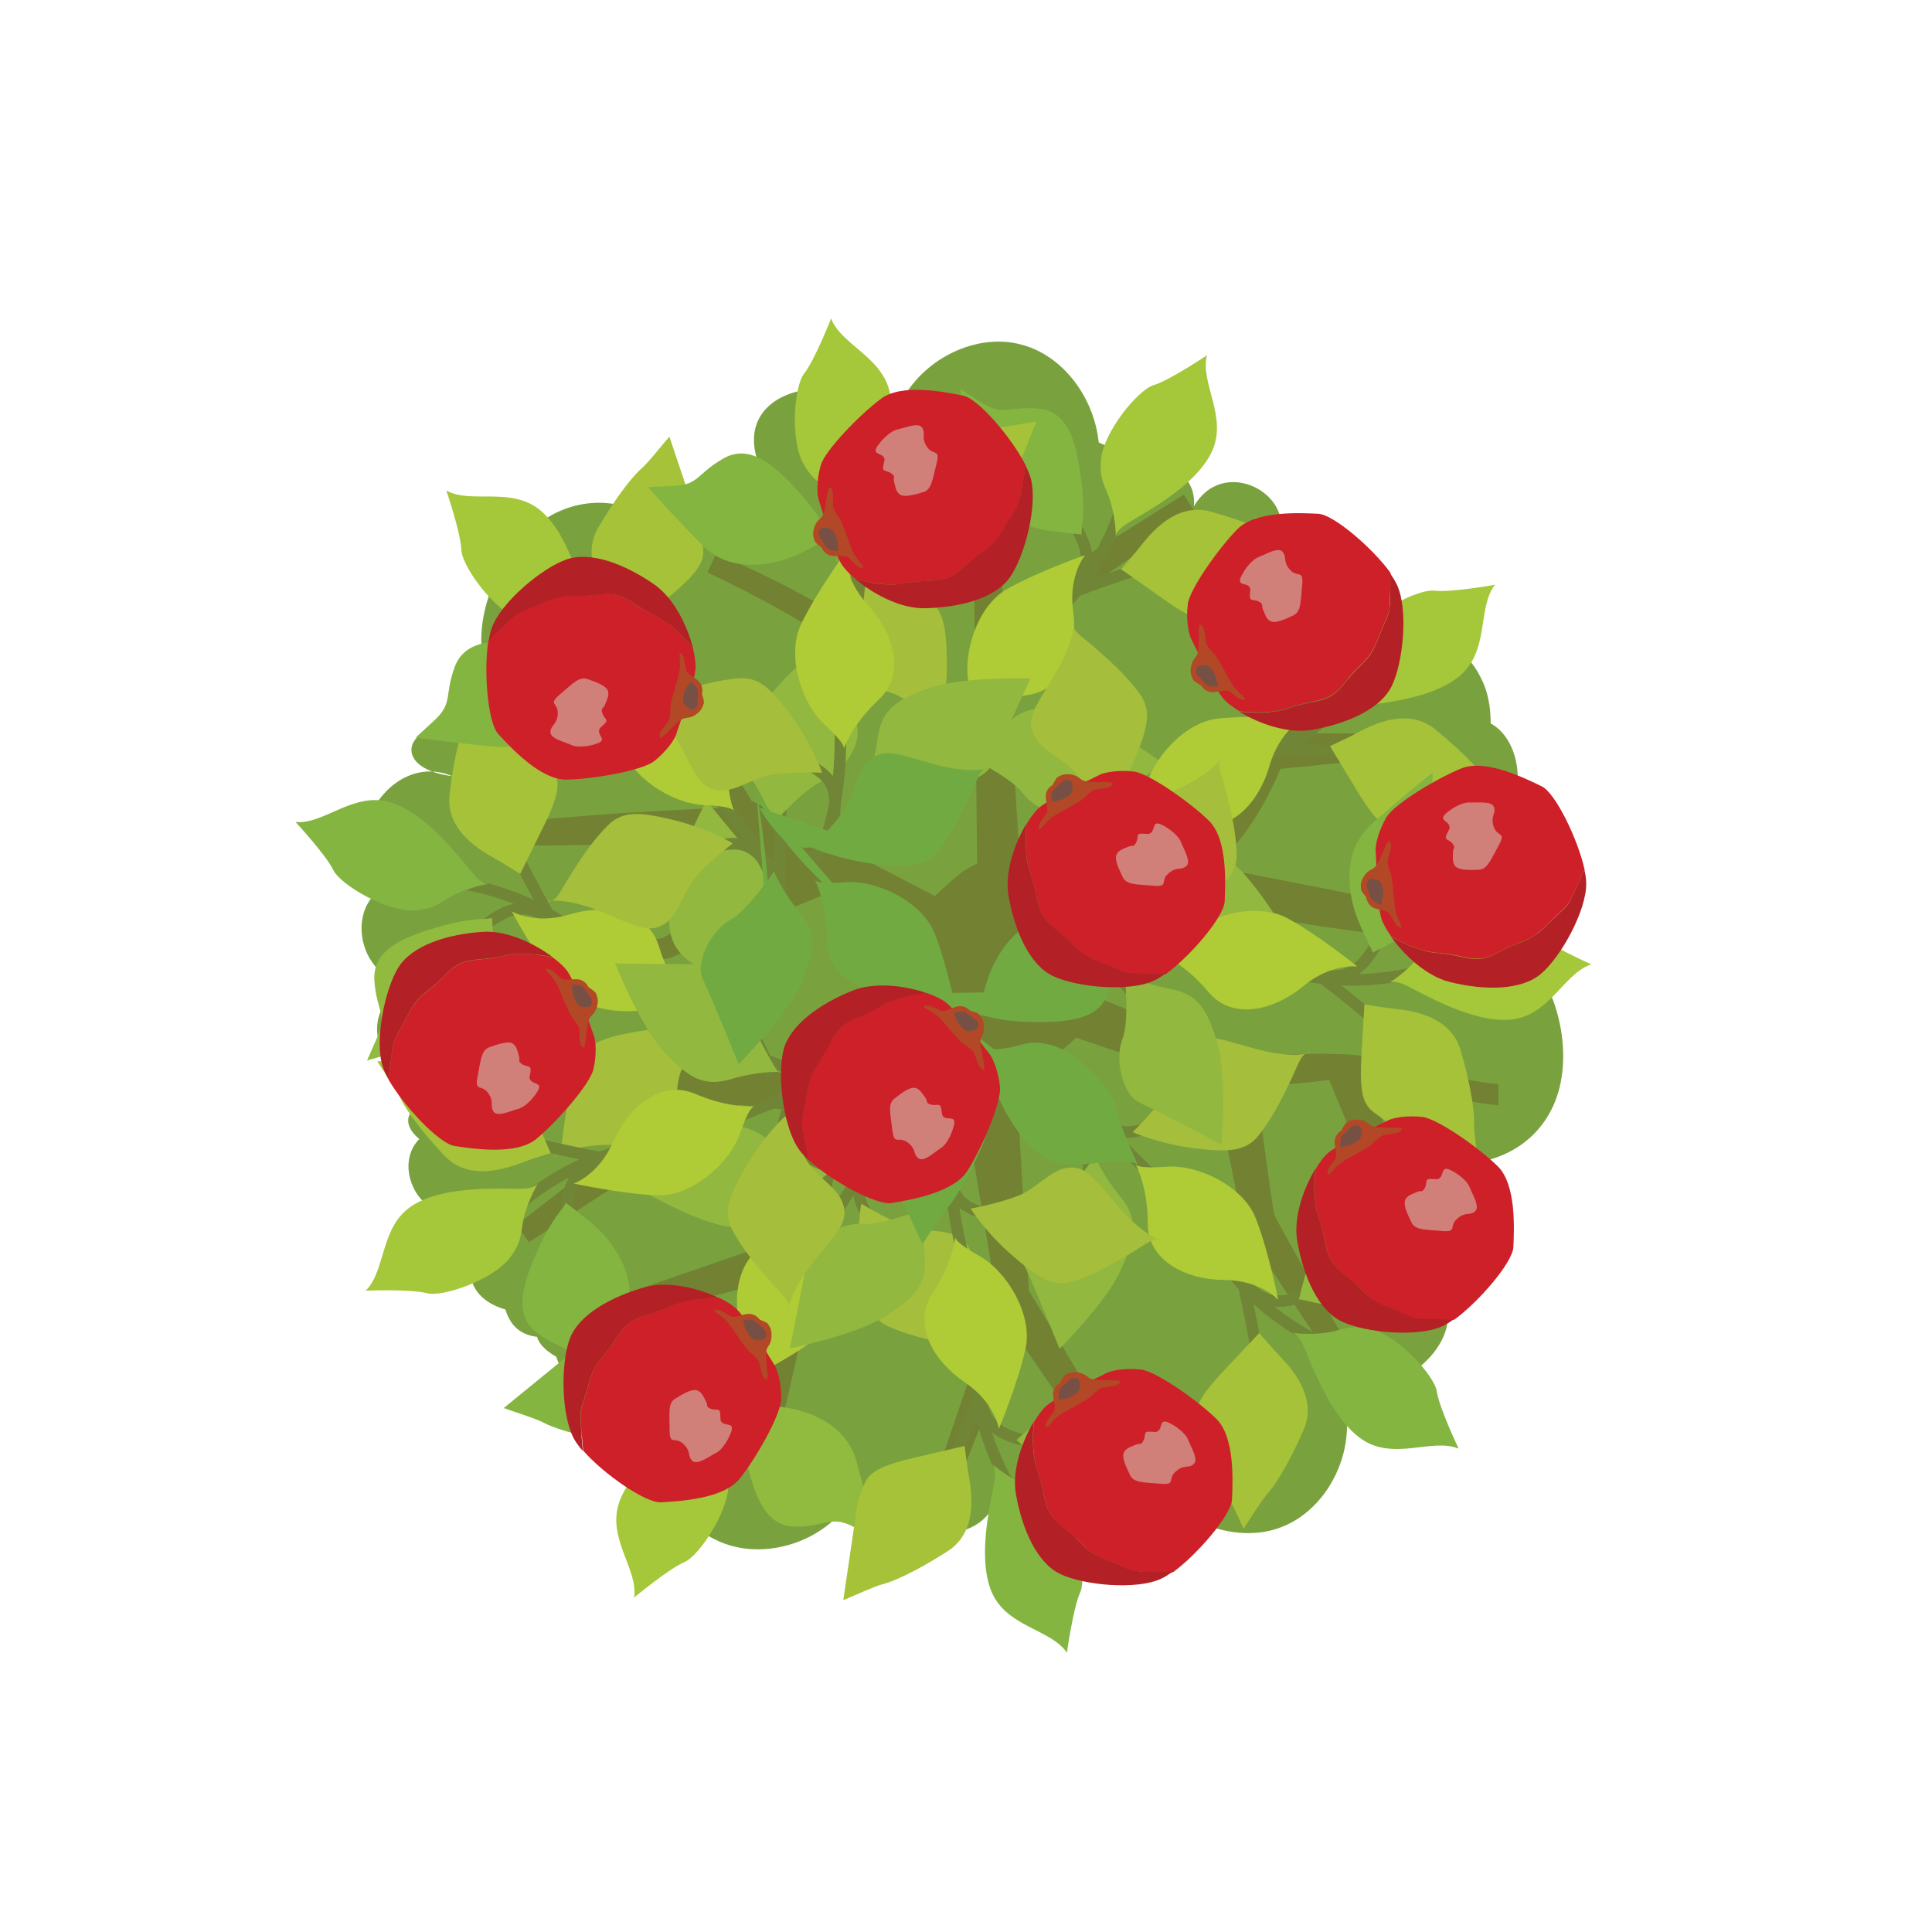 <?xml version="1.0" encoding="utf-8"?>
<!-- Generator: Adobe Illustrator 23.1.1, SVG Export Plug-In . SVG Version: 6.00 Build 0)  -->
<svg version="1.1" id="Layer_1" xmlns="http://www.w3.org/2000/svg" xmlns:xlink="http://www.w3.org/1999/xlink" x="0px" y="0px"
	 viewBox="0 0 108 108" style="enable-background:new 0 0 108 108;" xml:space="preserve">
<style type="text/css">
	.st0{fill-rule:evenodd;clip-rule:evenodd;fill:#79A23F;}
	.st1{opacity:0.34;fill:#68431A;}
	.st2{fill:none;stroke:#718537;stroke-width:0.645;stroke-miterlimit:10;}
	.st3{fill:#A5C239;}
	.st4{fill:#84B541;}
	.st5{fill:#91BB3E;}
	.st6{fill:#AFCB36;}
	.st7{fill:#92B83F;}
	.st8{fill:#A5BE3B;}
	.st9{fill:#A4C839;}
	.st10{fill:#72AA42;}
	.st11{fill:#CD2028;}
	.st12{fill:#B32025;}
	.st13{fill:#B34826;}
	.st14{fill:#775045;}
	.st15{fill:#D17F79;}
</style>
<g>
	<g>
		<path class="st0" d="M74.59,76.98c-0.09-0.04-0.1-0.08-0.14-0.13c0,0,0,0,0.02,0.02C74.5,76.92,74.57,76.94,74.59,76.98
			c3.48,2.49,10.03-3.91,3.73-6.43c-0.3,0.04-0.67-0.08-0.96-0.31h0c0.34,0.11,0.62,0.21,0.95,0.31c0.58,0.02,1.14-0.31,1.52-0.73
			c1.13,0.13,2.5-0.86,1.27-2.53c1.61,0.31,1.55-1.34,0.92-2.24c2.86-0.25,4.86-2.13,5.27-4.81c0.5-3.01-0.99-7.4-4.27-8.13
			c-0.07-0.11-0.08-0.19-0.11-0.25c1.87-0.33,2.69-1.8,1.2-3.32c1.93-0.46,1.6-3.57-1.71-1.71c3.16-0.77,3.01-5.27,0.93-6.39
			c0-0.94-0.16-1.82-0.56-2.57c-0.89-1.82-2.96-2.99-5.13-3.09c0.1-1.97-1.91-3.32-3.75-2.72c-0.56-0.94-1.4-1.71-2.36-2.09
			c0.73-2.42-3.16-4.47-4.79-1.67c0.11-1.21-0.66-1.98-1.59-2.28c-0.61-1.4-1.94-1.51-3.2-1.04c-0.16-0.11-0.35-0.15-0.53-0.25
			c-0.27-2.57-2.04-4.85-4.27-5.45c-2.73-0.79-6.14,1.04-7.09,3.95c-0.29-0.02-0.56-0.08-0.81-0.02c-2.3-2.88-9.46-1.48-6.32,3.8
			c0.2,0.17,0.35,0.44,0.48,0.69c0,0,0,0,0.02,0.02c-0.18-0.27-0.34-0.46-0.5-0.71c-1.25-0.98-3.64,0.06-3.13,1.67
			c-0.92,0.06-1.78,0.42-2.36,1.02c-2.55-2.24-5.72-2.03-7.92,0.06c-2.45,2.34-4.09,7.56-0.67,9.95c-1.95-1.84-4.2-1.23-3.88,1.3
			c-1.85-0.81-3.44,1.88,0.31,2.38c-3.85-1.65-7.18,4.93-2.81,5.93c-3.26,0.33-2.86,5.24,0.35,5.72c-2.35,1.07-2.09,3.66-0.58,4.81
			c-0.2,0.71,0,1.48,1.33,1.88c-1.15,0.54-0.81,1.4-0.13,1.94c-1.61,1.61,0.19,5.14,3,3.97c-0.78,0.88-0.65,1.98-0.07,2.78
			c-0.36,1.5,0.61,2.42,1.88,2.78c0.3,0.96,0.88,1.42,1.77,1.53c0.1,0.38,0.47,0.77,1.07,1.11c0.42,1.25,1.37,1.76,2.09,1.28
			c0.05-0.15,0.13-0.31,0.24-0.46c0.03,0,0.11,0.04,0.16,0.02c-0.13,0.17-0.25,0.35-0.4,0.44c-0.49,1.46,1.12,2.86,2.77,3.3
			c0.02,0.71,0.45,1.23,1.04,1.63c0.45,1.78,1.56,3.38,3.07,4.05c2.61,1.27,6.33,0.08,7.74-2.68c0.14-0.06,0.33,0,0.46-0.06
			c0.06,0.06,0.18,0.11,0.24,0.17c1.26,2.49,5.83,3.09,7.02,0.67c1.11,0.33,2.41,0.11,3.4-0.56c0.71-0.15,1.33-0.65,1.59-1.46
			c0.59,1.94,3.15,1.02,2.81-1.17c0.02,0.02,0.07,0.02,0.1,0c1.1,3.68,5.34,5.5,8.23,4.35C74.66,84.19,76.34,80.01,74.59,76.98z"/>
		<path class="st1" d="M81.84,60.31l-1.99-0.42l-3.97-0.91l-0.02,0l-0.15-0.01c-1.14-0.08-2.28-0.08-3.42-0.04
			c-1.07,0.04-2.15,0.11-3.21,0.39c-0.29-0.48-0.73-0.53-1.12-0.74l-1.28-0.56l-2.55-1.12c-0.95-0.4-1.9-0.79-2.85-1.18
			c0.27-1.07,0.39-2.01,0.29-2.84c1.05-0.5,2.1-1.06,3.09-1.71c0.37-0.24,0.72-0.5,1.07-0.76c0.19,0.13,0.4,0.13,0.61,0.17
			l1.09,0.18l2.17,0.37l4.36,0.67c1.46,0.21,2.91,0.41,4.38,0.59c1.47,0.16,2.93,0.35,4.41,0.48L83,51.7
			c-1.43-0.38-2.87-0.7-4.31-1.04c-1.44-0.32-2.89-0.63-4.34-0.93L70,48.88l-2.08-0.38c0.68-0.7,1.33-1.44,1.88-2.24
			c0.72-1.03,1.3-2.14,1.78-3.28l7.64-0.76l-0.05-1.19l-6.87-0.05c0.12-0.37,0.24-0.75,0.33-1.13c0.62-2.24,0.76-4.54,0.89-6.81
			l-1.19-0.06c-0.25,2.19-0.52,4.38-1.22,6.44c-0.66,2.06-1.6,4.01-2.9,5.67c-1.29,1.67-2.93,3.01-4.77,4.05
			c-1.11,0.64-2.3,1.15-3.53,1.63c-0.58-0.31-1.15-0.56-1.4-0.77c-0.37-0.31-0.9-0.76-1.45-1.15l-0.81-12.59
			c0.06-0.05,0.13-0.11,0.19-0.16l0.65-0.51l1.36-1.02l2.77-2l5.6-3.93l-0.65-0.99l-5.81,3.65l-2.89,1.87l-1.36,0.92l-0.53-8.23
			l-1.19,0.04l0.1,9.46c-0.01,0.01-0.02,0.02-0.03,0.03l0.03,0.02l0.05,4.71c-0.03-0.03-0.05-0.05-0.08-0.08
			c-0.6-0.57-1.22-1.11-1.85-1.64c-0.09-0.07-0.18-0.13-0.27-0.21L49.3,27.46l-1.15,0.3l2.03,8.81c-0.5-0.36-1.01-0.71-1.53-1.05
			c-1.36-0.9-2.78-1.72-4.21-2.49c-1.44-0.76-2.92-1.45-4.4-2.11l-0.49,1.08c1.44,0.69,2.87,1.41,4.26,2.2
			c1.39,0.78,2.77,1.59,4.08,2.48c1.32,0.89,2.6,1.83,3.81,2.84c0.6,0.51,1.2,1.03,1.75,1.58c0.28,0.27,0.55,0.55,0.82,0.84
			c0.1,0.1,0.19,0.21,0.29,0.32l0.06,6.02c-0.84,0.36-1.45,0.98-1.45,0.98s-0.4,0.34-0.91,0.83l-10.27-5.34
			c-0.33-0.67-0.82-1.23-1.21-1.85l-1.76-2.57c-1.21-1.69-2.41-3.39-3.68-5.04l-0.99,0.66c1.04,1.8,2.16,3.56,3.27,5.32l1.71,2.61
			c0.3,0.41,0.55,0.87,0.84,1.29c-0.66,0-1.31,0.07-1.96,0.09l-3.54,0.2c-2.36,0.17-4.71,0.35-7.07,0.61l0.06,1.19
			c2.37,0.04,4.73-0.02,7.09-0.07l3.54-0.14c0.89-0.06,1.78-0.01,2.66-0.2l2.71,1.65l-6.61,3.94L26.15,54.2l0.19,1.17l11.04-1.8
			l0.06-0.01l0.11-0.05l8.62-3.54l4.12,2.51c-0.09,0.18-0.15,0.35-0.18,0.5c-0.17,1.04,0.37,2.13,0.65,3.38l-4.6,3.74l-19.87-1.1
			l-0.09,1.18l11.8,1.23l-9.12,7.06l0.69,0.97l11.74-7.68l3.95,0.41l-0.54,4.08c-0.13,0.95-0.25,1.89-0.38,2.84l-12.07,4.15
			l0.35,1.14l11.33-3.01c-0.01,0.02-0.01,0.05-0.01,0.07l-1.97,10.32l1.16,0.24l2.36-10.27c0.44-1.7,0.67-3.45,0.98-5.18l0.81-4.74
			l3.9-2.34c0.17,0.2,0.47,0.34,1,0.48c0.56,0.15,1.06,0.24,1.48,0.3l2.06,12.31l-4.1,12.01l1.11,0.41l4.08-10.33l6.54,9.51l1-0.64
			l-6.84-11.38l-0.73-12.19c0.63-0.19,1.2-0.36,1.2-0.36s1.24-0.63,2.17-1.59c1.06,0.37,2.12,0.73,3.18,1.08l2.66,0.84l1.33,0.42
			c0.19,0.04,0.38,0.12,0.57,0.18l0.78,3.93l0.44,2.16l0.23,1.09l0.14,0.6c0.03,0.13,0.1,0.29,0.18,0.43l0.15,0.26
			c0.79,1.28,1.6,2.49,2.41,3.73l2.44,3.67l1.01-0.63l-2.19-3.81c-0.72-1.27-1.46-2.56-2.13-3.81l-0.11-0.22
			c0-0.02-0.02-0.02-0.02-0.08l-0.08-0.48l-0.16-1.08l-0.3-2.17l-0.46-3.47c0.73,0.03,1.46-0.01,2.19-0.07
			c0.63-0.05,1.26-0.12,1.89-0.2l4.75,11.44l1.11-0.41l-3.61-11.07l3.07,0.7l2.01,0.42c0.7,0.13,1.3,0.27,2.13,0.33v-1.19
			C83.21,60.58,82.48,60.44,81.84,60.31z"/>
		<g>
			<path class="st2" d="M70.43,77.34c-0.04-1.54-0.65-4.31-1.07-6.27"/>
			<path class="st2" d="M74.51,75.35c-2.04-0.82-4.65-2.66-5.94-4.65"/>
			<path class="st2" d="M75.22,71.35c-2.32,1.12-4.24,2.41-5.83,0.09"/>
			<path class="st2" d="M65.91,66.95c-2.45-1.9-4.78-4.41-5.68-6.62"/>
			<path class="st2" d="M60.89,68.76c0.28-3.2-0.59-8.1-0.71-9.1"/>
			<path class="st2" d="M65.22,62.68c-1.9,0.6-2.97,1.52-4.84-1.63"/>
			<path class="st3" d="M67.11,80.36c-0.2-1.23-0.82-1.48,1.23-3.66c2.05-2.18,2.05-2.18,2.05-2.18s0.41,0.47,0.89,1.01
				c0.48,0.53,2.5,2.33,1.59,4.41c-0.91,2.09-1.7,3.22-2.01,3.55c-0.31,0.33-1.12,1.64-1.34,1.96"/>
			<path class="st4" d="M81.54,80.98c-1.49-0.62-3.64,0.72-5.45-0.55c-1.81-1.27-2.85-4.42-3.28-5.32
				c-0.43-0.91-1.17-0.51,0.54-0.55c1.71-0.03,1.81-0.61,3.29-0.26c1.49,0.35,3.54,2.57,3.68,3.49
				C80.46,78.72,81.54,80.98,81.54,80.98z"/>
			<path class="st5" d="M72.61,72.64c0.45,0,0.94,0.36,3.1,0.4c2.15,0.03,3.85-0.2,4.23-1.84c0.38-1.64-0.15-1.97,0.77-3.05
				s0.92-1.08,0.92-1.08s-1.85-0.06-4.44,0.01s-3.79,2.68-4.11,3.78C72.77,71.95,72.61,72.64,72.61,72.64z"/>
			<path class="st6" d="M71.45,72.66c0,0-0.99-1.1-3.03-1.11c-2.03-0.01-4.26-1.01-4.26-3.16c0-2.15-0.7-3.34-0.7-3.34
				s-0.04,0.31,1.73,0.17c1.77-0.14,4.28,1.08,4.99,2.84C70.89,69.81,71.45,72.66,71.45,72.66z"/>
			<path class="st7" d="M59.23,75.4c0,0,2.62-2.62,3.42-4.4c0.8-1.78,1.02-2.84-0.02-4.1c-1.04-1.26-1.42-2.28-1.42-2.28
				s-1.48,2.2-2.44,2.71s-2.04,2.31-1.52,3.38C57.77,71.78,59.23,75.4,59.23,75.4z"/>
			<path class="st8" d="M63.32,63.28c0,0.03,1.57,0.68,3.43,0.91c1.87,0.22,2.87,0.21,3.61-0.72c0.73-0.93,1.23-1.91,1.75-2.99
				c0.52-1.08,0.59-1.52,1.02-1.63c0.43-0.1-0.54,0.38-2.6-0.13s-3.04-1.07-3.9-0.4c-0.85,0.67-0.83,1.91-1.52,2.91
				C64.42,62.22,63.32,63.28,63.32,63.28z"/>
		</g>
		<g>
			<path class="st2" d="M36.26,77.64c1.49-0.42,4.02-1.68,5.81-2.58"/>
			<path class="st2" d="M39.19,81.1c0.29-2.17,1.44-5.16,3.05-6.9"/>
			<path class="st2" d="M43.24,80.81c-1.65-1.97-3.37-3.52-1.51-5.63"/>
			<path class="st2" d="M45.23,70.7c1.24-2.84,3.11-5.72,5.03-7.13"/>
			<path class="st2" d="M42.24,66.28c3.17-0.51,7.7-2.56,8.65-2.92"/>
			<path class="st2" d="M49.19,68.99c-1.04-1.69-2.2-2.51,0.4-5.09"/>
			<path class="st4" d="M32.52,75.15c1.14-0.49,1.24-1.16,3.85,0.29c2.61,1.45,2.61,1.45,2.61,1.45s-0.36,0.51-0.76,1.1
				c-0.4,0.59-1.64,2.99-3.89,2.62s-3.54-0.86-3.94-1.08c-0.39-0.22-1.86-0.68-2.23-0.82"/>
			<path class="st9" d="M35.45,89.3c0.24-1.6-1.59-3.35-0.8-5.42c0.79-2.07,3.58-3.84,4.36-4.49s0.21-1.26,0.66,0.39
				c0.45,1.65,1.04,1.6,1.06,3.13c0.02,1.53-1.63,4.06-2.48,4.42C37.39,87.69,35.45,89.3,35.45,89.3z"/>
			<path class="st5" d="M41.36,78.6c0.11,0.43-0.12,1,0.37,3.1c0.5,2.1,1.14,3.68,2.82,3.64c1.68-0.04,1.87-0.63,3.15,0
				s1.27,0.63,1.27,0.63s-0.4-1.81-1.1-4.3c-0.7-2.49-3.53-3.02-4.67-3.06C42.06,78.58,41.36,78.6,41.36,78.6z"/>
			<path class="st6" d="M41.05,77.47c0,0,0.82-1.23,0.33-3.21c-0.49-1.97-0.06-4.38,2.02-4.91c2.09-0.53,3.07-1.49,3.07-1.49
				s-0.31,0.03,0.26,1.72c0.57,1.68,0.01,4.42-1.53,5.54S41.05,77.47,41.05,77.47z"/>
			<path class="st7" d="M35.4,66.29c0,0,3.19,1.9,5.1,2.24c1.92,0.34,3,0.3,3.97-1.02c0.97-1.32,1.86-1.94,1.86-1.94
				s-2.49-0.89-3.23-1.7c-0.73-0.81-2.74-1.41-3.65-0.64S35.4,66.29,35.4,66.29z"/>
			<path class="st8" d="M48.15,67.29c-0.03,0.01-0.28,1.69-0.04,3.55s0.5,2.84,1.58,3.32c1.08,0.48,2.15,0.72,3.33,0.96
				c1.18,0.24,1.62,0.2,1.82,0.59c0.2,0.39-0.5-0.43-0.51-2.55c-0.01-2.12,0.3-3.21-0.57-3.88s-2.06-0.33-3.19-0.76
				C49.45,68.09,48.15,67.29,48.15,67.29z"/>
		</g>
		<g>
			<path class="st2" d="M28.21,46.18c0.49,1.46,1.88,3.93,2.86,5.68"/>
			<path class="st2" d="M24.89,49.27c2.19,0.18,5.22,1.18,7.04,2.7"/>
			<path class="st2" d="M25.39,53.31c1.89-1.75,3.34-3.54,5.55-1.79"/>
			<path class="st2" d="M35.58,54.79c2.9,1.09,5.86,2.82,7.37,4.66"/>
			<path class="st2" d="M39.85,51.58c0.67,3.14,2.94,7.57,3.35,8.5"/>
			<path class="st2" d="M37.5,58.66c1.64-1.13,2.4-2.32,5.11,0.14"/>
			<path class="st3" d="M30.5,42.31c0.55,1.12,1.22,1.18-0.1,3.86c-1.32,2.68-1.32,2.68-1.32,2.68s-0.53-0.33-1.14-0.7
				s-3.07-1.49-2.81-3.75c0.26-2.26,0.68-3.58,0.88-3.98c0.2-0.4,0.59-1.89,0.71-2.26"/>
			<path class="st4" d="M16.52,45.95c1.61,0.16,3.27-1.76,5.37-1.08c2.11,0.68,4.02,3.39,4.7,4.13s1.27,0.15-0.35,0.68
				c-1.63,0.53-1.55,1.11-3.07,1.21s-4.14-1.42-4.54-2.26C18.23,47.8,16.52,45.95,16.52,45.95z"/>
			<path class="st5" d="M27.51,51.31c-0.43,0.13-1.01-0.07-3.08,0.53c-2.07,0.6-3.62,1.32-3.5,3c0.12,1.68,0.73,1.84,0.16,3.14
				s-0.57,1.3-0.57,1.3s1.79-0.49,4.24-1.31s2.84-3.68,2.82-4.82C27.56,52.01,27.51,51.31,27.51,51.31z"/>
			<path class="st6" d="M28.61,50.95c0,0,1.27,0.76,3.22,0.17c1.95-0.59,4.37-0.28,5,1.77c0.63,2.06,1.65,2.99,1.65,2.99
				s-0.05-0.31-1.7,0.35s-4.41,0.23-5.61-1.25S28.61,50.95,28.61,50.95z"/>
			<path class="st7" d="M39.49,44.75c0,0-1.73,3.28-1.98,5.21c-0.25,1.93-0.15,3.01,1.22,3.91c1.36,0.9,2.03,1.76,2.03,1.76
				s0.77-2.53,1.54-3.31c0.78-0.77,1.27-2.81,0.46-3.67C41.95,47.78,39.49,44.75,39.49,44.75z"/>
			<path class="st8" d="M39.13,57.53c-0.01-0.03-1.7-0.19-3.55,0.14c-1.85,0.33-2.81,0.64-3.24,1.75c-0.43,1.11-0.61,2.19-0.79,3.37
				c-0.18,1.19-0.11,1.63-0.49,1.85c-0.38,0.22,0.41-0.52,2.52-0.63c2.12-0.11,3.22,0.13,3.84-0.76c0.62-0.89,0.23-2.07,0.6-3.23
				S39.13,57.53,39.13,57.53z"/>
		</g>
		<g>
			<path class="st2" d="M52.41,83.21c0.82-1.31,1.85-3.94,2.58-5.81"/>
			<path class="st2" d="M56.9,83.81c-1.24-1.81-2.4-4.79-2.37-7.16"/>
			<path class="st2" d="M59.71,80.87c-2.55-0.35-4.86-0.34-4.9-3.15"/>
			<path class="st2" d="M54.39,72.05c-0.99-2.93-1.54-6.32-1.06-8.66"/>
			<path class="st2" d="M49.21,70.78c2-2.51,3.99-7.07,4.45-7.98"/>
			<path class="st2" d="M56.18,68.12c-1.91-0.55-3.31-0.38-3.13-4.04"/>
			<path class="st3" d="M47.96,83.88c0.52-1.13,0.14-1.69,3.05-2.37s2.91-0.68,2.91-0.68s0.08,0.62,0.18,1.33
				c0.1,0.71,0.79,3.32-1.12,4.55s-3.2,1.75-3.64,1.85c-0.44,0.1-1.84,0.75-2.2,0.89"/>
			<path class="st4" d="M59.64,92.39c-0.9-1.35-3.43-1.42-4.24-3.48s0.07-5.25,0.21-6.25c0.14-0.99-0.69-1.08,0.75-0.16
				c1.44,0.92,1.84,0.49,2.88,1.61c1.04,1.12,1.53,4.1,1.13,4.94C59.99,89.9,59.64,92.39,59.64,92.39z"/>
			<path class="st5" d="M56.82,80.5c0.37,0.25,0.59,0.83,2.36,2.05c1.77,1.22,3.32,1.96,4.54,0.81c1.22-1.16,0.96-1.73,2.33-2.11
				c1.37-0.39,1.37-0.39,1.37-0.39s-1.51-1.07-3.7-2.45c-2.19-1.37-4.64,0.14-5.51,0.88S56.82,80.5,56.82,80.5z"/>
			<path class="st6" d="M55.84,79.87c0,0-0.22-1.46-1.91-2.6s-2.99-3.2-1.8-4.99s1.27-3.17,1.27-3.17s-0.21,0.23,1.35,1.1
				c1.55,0.87,2.97,3.27,2.59,5.13C56.95,77.19,55.84,79.87,55.84,79.87z"/>
			<path class="st7" d="M44.15,75.38c0,0,3.63-0.74,5.29-1.77c1.65-1.04,2.42-1.8,2.25-3.42s0.08-2.68,0.08-2.68
				s-2.45,1.01-3.54,0.91c-1.09-0.11-2.98,0.8-3.13,1.97C44.94,71.57,44.15,75.38,44.15,75.38z"/>
			<path class="st8" d="M54.27,67.56c-0.02,0.03,0.93,1.44,2.36,2.66c1.43,1.22,2.27,1.77,3.4,1.4c1.13-0.37,2.08-0.91,3.11-1.52
				c1.03-0.61,1.33-0.94,1.75-0.79c0.41,0.15-0.66,0.02-2.09-1.55c-1.43-1.56-1.94-2.58-3.02-2.49c-1.08,0.09-1.75,1.14-2.88,1.58
				S54.27,67.56,54.27,67.56z"/>
		</g>
		<g>
			<path class="st2" d="M65.44,31.37c-1.52,0.26-4.17,1.25-6.05,1.95"/>
			<path class="st2" d="M62.89,27.61c-0.52,2.13-1.98,4.98-3.76,6.54"/>
			<path class="st2" d="M58.83,27.48c1.43,2.13,2.98,3.85,0.91,5.76"/>
			<path class="st2" d="M55.79,37.32c-1.53,2.69-3.69,5.36-5.75,6.56"/>
			<path class="st2" d="M58.29,42.03c-3.2,0.17-7.93,1.73-8.91,1.99"/>
			<path class="st2" d="M51.66,38.61c0.86,1.79,1.92,2.73-0.93,5.02"/>
			<path class="st3" d="M68.9,34.24c-1.19,0.37-1.35,1.02-3.79-0.7c-2.44-1.72-2.44-1.72-2.44-1.72s0.41-0.47,0.87-1.02
				c0.46-0.55,1.95-2.8,4.14-2.2c2.2,0.61,3.43,1.23,3.8,1.49s1.78,0.87,2.13,1.05"/>
			<path class="st9" d="M67.47,19.86c-0.41,1.57,1.23,3.5,0.23,5.48s-3.97,3.44-4.81,4s-0.34,1.23-0.62-0.45
				c-0.27-1.69-0.86-1.7-0.72-3.22s2.05-3.87,2.94-4.14C65.38,21.26,67.47,19.86,67.47,19.86z"/>
			<path class="st4" d="M60.47,29.88c-0.06-0.44,0.23-0.99-0.04-3.12c-0.27-2.14-0.74-3.78-2.42-3.92
				c-1.68-0.14-1.93,0.43-3.13-0.33c-1.2-0.76-1.2-0.76-1.2-0.76s0.21,1.84,0.64,4.39c0.43,2.55,3.19,3.37,4.32,3.53
				C59.77,29.82,60.47,29.88,60.47,29.88z"/>
			<path class="st6" d="M60.66,31.03c0,0-0.95,1.14-0.67,3.15c0.28,2.02-0.4,4.36-2.53,4.67c-2.13,0.3-3.21,1.16-3.21,1.16
				s0.31,0-0.08-1.73c-0.39-1.73,0.46-4.39,2.1-5.34C57.92,31.99,60.66,31.03,60.66,31.03z"/>
			<path class="st7" d="M65.1,42.74c0,0-2.97-2.22-4.84-2.76c-1.87-0.54-2.95-0.61-4.06,0.6c-1.1,1.21-2.05,1.73-2.05,1.73
				s2.39,1.15,3.03,2.04c0.64,0.89,2.57,1.69,3.56,1.03C61.72,44.7,65.1,42.74,65.1,42.74z"/>
			<path class="st8" d="M52.52,40.4c0.03-0.01,0.46-1.65,0.41-3.53C52.89,35,52.74,34,51.72,33.4c-1.03-0.6-2.07-0.95-3.21-1.31
				c-1.15-0.36-1.59-0.37-1.75-0.78c-0.16-0.41,0.45,0.48,0.23,2.59c-0.22,2.11-0.63,3.16,0.15,3.91c0.79,0.75,2.01,0.55,3.09,1.09
				C51.32,39.47,52.52,40.4,52.52,40.4z"/>
		</g>
		<g>
			<path class="st2" d="M35.55,32.35c-0.14,1.54,0.14,4.35,0.33,6.35"/>
			<path class="st2" d="M31.27,33.84c1.93,1.05,4.3,3.19,5.35,5.32"/>
			<path class="st2" d="M30.1,37.73c2.43-0.84,4.49-1.89,5.8,0.6"/>
			<path class="st2" d="M38.82,43.2c2.21,2.17,4.23,4.94,4.86,7.24"/>
			<path class="st2" d="M44.02,41.99c-0.65,3.14-0.37,8.11-0.37,9.13"/>
			<path class="st2" d="M39.01,47.52c1.95-0.37,3.13-1.16,4.61,2.19"/>
			<path class="st3" d="M39.21,29.74c0.05,1.24,0.64,1.57-1.65,3.49s-2.29,1.92-2.29,1.92s-0.35-0.52-0.76-1.1
				c-0.41-0.59-2.21-2.6-1.06-4.57s2.07-3,2.41-3.29c0.35-0.29,1.3-1.5,1.56-1.78"/>
			<path class="st9" d="M24.95,27.42c1.41,0.79,3.7-0.29,5.35,1.19c1.65,1.47,2.31,4.72,2.63,5.67s1.11,0.65-0.6,0.48
				c-1.7-0.17-1.87,0.39-3.3-0.13c-1.43-0.53-3.21-2.97-3.24-3.9C25.76,29.8,24.95,27.42,24.95,27.42z"/>
			<path class="st4" d="M32.84,36.76c-0.44-0.05-0.9-0.47-3.03-0.76s-3.85-0.25-4.41,1.33s-0.08,1.98-1.12,2.94
				c-1.04,0.96-1.04,0.96-1.04,0.96s1.83,0.27,4.41,0.51s4.08-2.22,4.52-3.27C32.6,37.42,32.84,36.76,32.84,36.76z"/>
			<path class="st6" d="M34,36.87c0,0,0.86,1.21,2.88,1.46c2.02,0.25,4.11,1.51,3.86,3.64c-0.25,2.14,0.3,3.4,0.3,3.4
				s0.08-0.3-1.7-0.37c-1.77-0.07-4.13-1.57-4.63-3.4S34,36.87,34,36.87z"/>
			<path class="st7" d="M46.46,35.6c0,0-2.91,2.3-3.91,3.97s-1.35,2.7-0.47,4.07c0.88,1.38,1.14,2.43,1.14,2.43s1.72-2.01,2.75-2.4
				c1.02-0.39,2.3-2.05,1.9-3.18C47.48,39.36,46.46,35.6,46.46,35.6z"/>
			<path class="st8" d="M40.96,47.15c0-0.03-1.47-0.86-3.3-1.31c-1.83-0.44-2.83-0.55-3.67,0.29c-0.84,0.84-1.45,1.75-2.09,2.77
				c-0.64,1.01-0.76,1.44-1.2,1.49c-0.44,0.05,0.58-0.31,2.56,0.44s2.89,1.42,3.82,0.86c0.93-0.57,1.04-1.8,1.85-2.71
				C39.75,48.07,40.96,47.15,40.96,47.15z"/>
		</g>
		<g>
			<path class="st2" d="M51.38,28.41c-1.1,1.08-2.71,3.41-3.85,5.06"/>
			<path class="st2" d="M47.14,26.78c0.79,2.05,1.23,5.21,0.66,7.52"/>
			<path class="st2" d="M43.73,29c2.4,0.93,4.65,1.45,4.04,4.2"/>
			<path class="st2" d="M46.87,38.81c0.29,3.08,0.04,6.5-0.96,8.67"/>
			<path class="st2" d="M51.62,41.24c-2.53,1.98-5.52,5.96-6.17,6.73"/>
			<path class="st2" d="M44.22,42.22c1.73,0.98,3.14,1.14,2.11,4.65"/>
			<path class="st3" d="M55.85,28.78c-0.76,0.98-0.52,1.61-3.51,1.6c-2.99-0.01-2.99-0.01-2.99-0.01s0.07-0.62,0.13-1.33
				c0.06-0.71-0.01-3.41,2.14-4.17c2.15-0.76,3.52-0.96,3.97-0.96c0.45,0,1.96-0.3,2.35-0.35"/>
			<path class="st9" d="M46.46,17.8c0.56,1.52,3.01,2.17,3.32,4.36c0.31,2.19-1.28,5.1-1.65,6.03c-0.37,0.93,0.43,1.21-0.77-0.02
				c-1.19-1.23-1.68-0.9-2.44-2.23s-0.54-4.34,0.04-5.07S46.46,17.8,46.46,17.8z"/>
			<path class="st4" d="M46.45,30.02c-0.3-0.32-0.38-0.94-1.82-2.54c-1.44-1.6-2.77-2.68-4.23-1.83s-1.34,1.46-2.76,1.52
				c-1.42,0.06-1.42,0.06-1.42,0.06s1.22,1.39,3.03,3.24c1.81,1.84,4.55,0.94,5.57,0.42S46.45,30.02,46.45,30.02z"/>
			<path class="st6" d="M47.27,30.86c0,0-0.13,1.48,1.26,2.97c1.38,1.49,2.17,3.81,0.6,5.27c-1.57,1.47-1.97,2.79-1.97,2.79
				s0.25-0.18-1.06-1.38c-1.31-1.2-2.14-3.87-1.33-5.59C45.57,33.21,47.27,30.86,47.27,30.86z"/>
			<path class="st7" d="M57.6,37.93c0,0-3.7-0.12-5.55,0.5c-1.85,0.63-2.77,1.19-2.98,2.81c-0.21,1.62-0.69,2.59-0.69,2.59
				s2.61-0.42,3.65-0.06c1.04,0.36,3.08-0.09,3.51-1.2C55.96,41.46,57.6,37.93,57.6,37.93z"/>
			<path class="st8" d="M45.95,43.2c0.02-0.02-0.57-1.61-1.68-3.13c-1.11-1.52-1.81-2.25-2.99-2.15c-1.18,0.1-2.24,0.41-3.38,0.76
				s-1.51,0.61-1.88,0.37c-0.37-0.24,0.65,0.14,1.68,1.99c1.03,1.85,1.29,2.96,2.37,3.12c1.07,0.17,1.96-0.7,3.16-0.87
				C44.43,43.12,45.95,43.2,45.95,43.2z"/>
		</g>
		<g>
			<path class="st2" d="M28.17,63.38c1.43,0.57,4.21,1.11,6.18,1.49"/>
			<path class="st2" d="M28.38,67.92c1.56-1.55,4.28-3.22,6.62-3.62"/>
			<path class="st2" d="M31.78,70.14c-0.11-2.57-0.54-4.84,2.22-5.39"/>
			<path class="st2" d="M39.51,63.33c2.71-1.5,5.94-2.65,8.33-2.6"/>
			<path class="st2" d="M39.82,58c2.83,1.52,7.67,2.65,8.65,2.94"/>
			<path class="st2" d="M43.69,64.38c0.2-1.98-0.22-3.33,3.41-3.8"/>
			<path class="st3" d="M26.71,59.14c1.21,0.3,1.69-0.17,2.88,2.57c1.19,2.74,1.19,2.74,1.19,2.74s-0.59,0.19-1.27,0.42
				c-0.68,0.23-3.12,1.38-4.68-0.28c-1.56-1.66-2.29-2.83-2.47-3.25c-0.18-0.41-1.07-1.67-1.27-2.01"/>
			<path class="st9" d="M20.44,72.15c1.16-1.13,0.78-3.63,2.66-4.79c1.88-1.16,5.18-0.87,6.19-0.91c1-0.04,0.94-0.88,0.29,0.71
				c-0.65,1.59-0.15,1.9-1.06,3.13c-0.91,1.23-3.76,2.24-4.66,2C22.95,72.05,20.44,72.15,20.44,72.15z"/>
			<path class="st4" d="M31.63,67.24c-0.17,0.41-0.71,0.72-1.59,2.69c-0.88,1.97-1.34,3.62,0.02,4.61c1.36,0.99,1.87,0.64,2.5,1.91
				c0.63,1.28,0.63,1.28,0.63,1.28s0.78-1.68,1.74-4.08s-0.97-4.54-1.85-5.27C32.2,67.66,31.63,67.24,31.63,67.24z"/>
			<path class="st6" d="M32.07,66.16c0,0,1.4-0.48,2.21-2.34c0.81-1.87,2.61-3.52,4.59-2.67c1.98,0.85,3.34,0.68,3.34,0.68
				s-0.26-0.16-0.84,1.52c-0.57,1.68-2.68,3.51-4.58,3.47C34.9,66.77,32.07,66.16,32.07,66.16z"/>
			<path class="st7" d="M34.38,53.85c0,0,1.38,3.44,2.69,4.88s2.2,2.06,3.77,1.6c1.57-0.46,2.65-0.41,2.65-0.41
				s-1.44-2.22-1.53-3.32c-0.09-1.09-1.32-2.78-2.5-2.73C38.28,53.94,34.38,53.85,34.38,53.85z"/>
			<path class="st8" d="M43.9,62.4c-0.03-0.01-1.25,1.17-2.19,2.79c-0.94,1.63-1.33,2.56-0.76,3.6c0.57,1.04,1.27,1.88,2.06,2.79
				c0.79,0.91,1.17,1.14,1.09,1.58s-0.13-0.65,1.15-2.33s2.19-2.37,1.91-3.42c-0.28-1.05-1.43-1.51-2.07-2.55
				C44.44,63.82,43.9,62.4,43.9,62.4z"/>
		</g>
		<g>
			<path class="st2" d="M77.09,42.42c-1.5-0.38-4.32-0.53-6.33-0.65"/>
			<path class="st2" d="M76.27,37.95c-1.33,1.74-3.81,3.76-6.07,4.48"/>
			<path class="st2" d="M72.6,36.2c0.46,2.53,1.18,4.73-1.48,5.64"/>
			<path class="st2" d="M65.86,43.99c-2.48,1.85-5.53,3.42-7.9,3.7"/>
			<path class="st2" d="M66.26,49.31c-3.01-1.13-7.96-1.6-8.96-1.76"/>
			<path class="st2" d="M61.57,43.51c0.07,1.99,0.67,3.27-2.87,4.23"/>
			<path class="st3" d="M79.1,46.43c-1.24-0.14-1.65,0.39-3.2-2.16s-1.55-2.56-1.55-2.56s0.56-0.27,1.21-0.58
				c0.64-0.32,2.91-1.79,4.68-0.35s2.65,2.5,2.88,2.89c0.23,0.39,1.28,1.51,1.52,1.82"/>
			<path class="st9" d="M83.57,32.69c-1,1.27-0.28,3.7-1.99,5.11c-1.71,1.41-5.02,1.56-6.01,1.73s-0.81,0.99-0.38-0.66
				c0.43-1.66-0.1-1.9,0.64-3.24c0.74-1.34,3.43-2.72,4.35-2.61C81.1,33.13,83.57,32.69,83.57,32.69z"/>
			<path class="st4" d="M73.14,39.05c0.12-0.43,0.6-0.81,1.21-2.88c0.61-2.07,0.84-3.76-0.64-4.56c-1.48-0.8-1.94-0.38-2.73-1.56
				c-0.79-1.18-0.79-1.18-0.79-1.18s-0.55,1.77-1.18,4.28s1.57,4.37,2.54,4.97C72.52,38.72,73.14,39.05,73.14,39.05z"/>
			<path class="st6" d="M72.85,40.18c0,0-1.32,0.66-1.88,2.62c-0.55,1.96-2.12,3.84-4.19,3.26s-3.4-0.22-3.4-0.22
				s0.28,0.12,0.62-1.62c0.34-1.74,2.19-3.84,4.07-4.05S72.85,40.18,72.85,40.18z"/>
			<path class="st7" d="M72.21,52.69c0,0-1.83-3.23-3.32-4.48c-1.5-1.25-2.46-1.74-3.95-1.08c-1.5,0.66-2.57,0.76-2.57,0.76
				s1.72,2.01,1.96,3.08c0.23,1.07,1.68,2.58,2.85,2.37C68.33,53.13,72.21,52.69,72.21,52.69z"/>
			<path class="st8" d="M61.63,45.5c0.03,0.01,1.08-1.33,1.8-3.06s0.98-2.71,0.27-3.67c-0.7-0.96-1.51-1.7-2.41-2.49
				c-0.9-0.79-1.31-0.97-1.29-1.41c0.02-0.44,0.22,0.62-0.82,2.47s-1.85,2.64-1.43,3.65s1.62,1.31,2.39,2.24
				C60.91,44.16,61.63,45.5,61.63,45.5z"/>
		</g>
		<g>
			<path class="st2" d="M78.11,58.26c-1.02-1.16-3.26-2.88-4.85-4.11"/>
			<path class="st2" d="M79.96,54.12c-2.09,0.68-5.27,0.95-7.54,0.26"/>
			<path class="st2" d="M77.92,50.6c-1.05,2.34-1.7,4.57-4.41,3.82"/>
			<path class="st2" d="M67.96,53.21c-3.1,0.12-6.5-0.3-8.61-1.42"/>
			<path class="st2" d="M65.29,57.83c-1.84-2.63-5.66-5.82-6.4-6.52"/>
			<path class="st2" d="M64.69,50.39c-1.07,1.68-1.3,3.07-4.76,1.86"/>
			<path class="st3" d="M77.51,62.72c-0.94-0.81-1.58-0.61-1.41-3.59c0.17-2.98,0.17-2.98,0.17-2.98s0.62,0.1,1.33,0.2
				c0.71,0.1,3.41,0.17,4.05,2.36c0.64,2.19,0.77,3.56,0.75,4.01c-0.03,0.45,0.2,1.97,0.23,2.36"/>
			<path class="st9" d="M88.96,53.91c-1.54,0.48-2.32,2.89-4.53,3.09c-2.21,0.19-5.02-1.55-5.94-1.97
				c-0.91-0.42-1.23,0.36,0.06-0.76c1.29-1.13,0.99-1.63,2.36-2.31c1.37-0.68,4.37-0.31,5.06,0.31S88.96,53.91,88.96,53.91z"/>
			<path class="st4" d="M76.76,53.26c0.34-0.29,0.96-0.33,2.63-1.69c1.67-1.36,2.82-2.63,2.05-4.13c-0.77-1.5-1.39-1.41-1.37-2.83
				c0.01-1.42,0.01-1.42,0.01-1.42s-1.46,1.15-3.39,2.86c-1.93,1.71-1.18,4.49-0.71,5.54C76.44,52.64,76.76,53.26,76.76,53.26z"/>
			<path class="st6" d="M75.88,54.03c0,0-1.47-0.2-3.03,1.1c-1.56,1.3-3.92,1.97-5.3,0.32c-1.38-1.65-2.68-2.11-2.68-2.11
				s0.16,0.26,1.43-0.98s3.97-1.93,5.65-1.04C73.62,52.21,75.88,54.03,75.88,54.03z"/>
			<path class="st7" d="M68.28,63.98c0,0,0.32-3.69-0.21-5.57c-0.53-1.88-1.04-2.83-2.65-3.13s-2.55-0.83-2.55-0.83
				s0.28,2.63-0.13,3.65c-0.41,1.02-0.07,3.08,1.01,3.56C64.84,62.15,68.28,63.98,68.28,63.98z"/>
			<path class="st8" d="M63.62,52.07c0.02,0.02,1.64-0.48,3.21-1.51c1.57-1.03,2.34-1.68,2.3-2.87s-0.29-2.25-0.59-3.42
				c-0.3-1.16-0.53-1.54-0.27-1.9c0.26-0.35-0.17,0.64-2.08,1.57c-1.9,0.93-3.02,1.13-3.24,2.2c-0.22,1.06,0.6,2,0.71,3.2
				C63.78,50.56,63.62,52.07,63.62,52.07z"/>
		</g>
		<g>
			<g>
				<path class="st10" d="M52.49,61.43c-0.04-1.54-0.65-4.31-1.07-6.27"/>
				<path class="st10" d="M56.57,59.45c-2.04-0.82-4.65-2.66-5.94-4.65"/>
				<path class="st10" d="M57.28,55.44c-2.31,1.12-4.24,2.41-5.83,0.09"/>
				<path class="st10" d="M47.97,51.04c-2.45-1.9-4.78-4.41-5.68-6.62"/>
				<path class="st10" d="M42.95,52.86c0.28-3.2-0.59-8.1-0.71-9.1"/>
				<path class="st10" d="M47.28,46.78c-1.9,0.6-2.97,1.52-4.84-1.63"/>
				<g>
					<path class="st10" d="M49.17,64.45c-0.2-1.23-0.82-1.48,1.23-3.66c2.05-2.18,2.05-2.18,2.05-2.18s0.41,0.47,0.88,1.01
						c0.48,0.53,2.5,2.33,1.59,4.41c-0.91,2.09-1.7,3.22-2.01,3.55s-1.12,1.64-1.34,1.96"/>
				</g>
				<g>
					<path class="st10" d="M63.6,65.08c-1.49-0.62-3.64,0.72-5.45-0.55c-1.81-1.27-2.85-4.42-3.28-5.32
						c-0.43-0.91-1.17-0.51,0.54-0.55c1.71-0.03,1.81-0.61,3.29-0.26c1.49,0.35,3.54,2.57,3.68,3.49
						C62.52,62.81,63.6,65.08,63.6,65.08z"/>
				</g>
				<g>
					<path class="st10" d="M54.67,56.73c0.45,0,0.94,0.36,3.1,0.4c2.15,0.03,3.85-0.2,4.23-1.84c0.38-1.64-0.15-1.97,0.77-3.05
						s0.92-1.08,0.92-1.08s-1.85-0.06-4.44,0.01c-2.58,0.07-3.79,2.68-4.11,3.78C54.83,56.05,54.67,56.73,54.67,56.73z"/>
				</g>
				<g>
					<path class="st10" d="M53.51,56.76c0,0-0.99-1.1-3.03-1.11c-2.03-0.01-4.26-1.01-4.26-3.16c0-2.15-0.7-3.34-0.7-3.34
						s-0.04,0.31,1.73,0.17c1.77-0.14,4.28,1.08,4.99,2.84S53.51,56.76,53.51,56.76z"/>
				</g>
				<g>
					<path class="st10" d="M41.29,59.49c0,0,2.62-2.62,3.42-4.4c0.8-1.78,1.02-2.84-0.02-4.1c-1.04-1.26-1.42-2.28-1.42-2.28
						s-1.48,2.2-2.44,2.71c-0.97,0.51-2.04,2.31-1.52,3.38C39.83,55.87,41.29,59.49,41.29,59.49z"/>
				</g>
				<g>
					<path class="st10" d="M45.38,47.37c0,0.03,1.57,0.68,3.43,0.91s2.87,0.21,3.61-0.72c0.73-0.93,1.23-1.91,1.75-2.99
						c0.52-1.08,0.59-1.52,1.02-1.63s-0.54,0.38-2.6-0.13s-3.04-1.07-3.9-0.4s-0.83,1.91-1.52,2.91
						C46.48,46.31,45.38,47.37,45.38,47.37z"/>
				</g>
			</g>
		</g>
	</g>
	<g>
		<path class="st11" d="M68.87,83.82c0.04-1.01,0.17-3.48-0.88-4.51c-1.05-1.03-3.34-2.64-4.2-2.75c-0.86-0.1-1.67,0.04-1.97,0.21
			c-0.36,0.2-2.62,1.22-3.32,1.81c-0.2,0.17-0.45,0.49-0.7,0.91c-0.08,0.81-0.1,1.87,0.2,2.73c0.57,1.6,0.19,2.2,1.45,3.17
			c1.26,0.97,1.05,1.28,2.46,1.83c1.41,0.55,1.24,0.63,2.12,0.65c0.61,0.01,1.16,0.03,1.54,0.02
			C66.96,86.87,68.83,84.68,68.87,83.82z"/>
		<path class="st12" d="M64.02,87.85c-0.88-0.02-0.71-0.1-2.12-0.65c-1.41-0.55-1.2-0.86-2.46-1.83c-1.26-0.97-0.88-1.57-1.45-3.17
			c-0.3-0.85-0.28-1.92-0.2-2.73c-0.62,1.04-1.24,2.67-1,4.05c0.34,1.93,1.16,3.84,2.48,4.47c1.32,0.63,4.24,0.9,5.62,0.27
			c0.2-0.09,0.42-0.23,0.66-0.4C65.17,87.88,64.63,87.87,64.02,87.85z"/>
		<path class="st13" d="M59.25,77.31c-0.1,0.06-0.42,0.29-0.38,0.71c0.04,0.42,0.18,0.71,0,0.94c-0.19,0.23-0.33,0.44-0.37,0.55
			c-0.04,0.1-0.1,0.44,0.15,0.17c0.25-0.27,0.42-0.5,0.92-0.78c0.5-0.27,1.18-0.65,1.34-0.78c0.17-0.13,0.5-0.5,0.71-0.55
			c0.21-0.04,0.76-0.08,0.86-0.17c0.1-0.08,0.38-0.25-0.27-0.25c-0.65,0-1.15,0.02-1.36-0.15c-0.21-0.17-0.38-0.27-0.71-0.29
			c-0.34-0.02-0.48,0.1-0.59,0.15C59.44,76.92,59.25,77.31,59.25,77.31z"/>
		<path class="st14" d="M59.88,77.06c0,0-0.61,0.5-0.65,0.63c-0.04,0.13-0.08,0.63,0,0.57c0.08-0.06,0.4-0.04,0.65-0.19
			c0.25-0.15,0.38-0.2,0.46-0.41s0-0.31,0-0.43C60.34,77.1,60.18,76.98,59.88,77.06z"/>
		<path class="st15" d="M65.32,79.52c0.33,0.15,0.94,0.55,1.11,0.99s0.59,1.09,0.29,1.34s-0.55,0-1.01,0.42
			c-0.46,0.42,0.06,0.76-0.86,0.67c-0.92-0.08-1.47-0.04-1.68-0.48s-0.45-0.93-0.36-1.22c0.09-0.29,0.44-0.37,0.67-0.48
			c0.23-0.1,0.29,0.06,0.44-0.23c0.15-0.29-0.02-0.5,0.31-0.5c0.34,0,0.42,0.08,0.57-0.1C64.96,79.73,64.86,79.31,65.32,79.52z"/>
	</g>
	<g>
		<path class="st11" d="M36.95,83.98c1.01-0.06,3.48-0.18,4.4-1.32c0.92-1.15,2.3-3.58,2.32-4.45c0.02-0.87-0.21-1.66-0.4-1.94
			c-0.23-0.34-1.47-2.49-2.12-3.12c-0.19-0.18-0.53-0.4-0.97-0.61c-0.81,0-1.88,0.08-2.69,0.47c-1.53,0.72-2.17,0.41-3.01,1.75
			c-0.84,1.35-1.17,1.17-1.57,2.62c-0.4,1.45-0.5,1.29-0.44,2.17c0.05,0.61,0.09,1.15,0.13,1.54
			C33.73,82.39,36.09,84.03,36.95,83.98z"/>
		<path class="st12" d="M32.46,79.56c-0.07-0.88,0.03-0.72,0.44-2.17c0.4-1.45,0.74-1.28,1.57-2.62c0.84-1.35,1.48-1.03,3.01-1.75
			c0.82-0.38,1.88-0.47,2.69-0.47c-1.09-0.52-2.78-0.97-4.13-0.59c-1.89,0.53-3.71,1.54-4.2,2.91c-0.5,1.37-0.48,4.3,0.28,5.62
			c0.11,0.19,0.27,0.4,0.46,0.62C32.54,80.71,32.5,80.16,32.46,79.56z"/>
		<path class="st13" d="M42.47,73.77c-0.07-0.1-0.33-0.39-0.75-0.31c-0.41,0.08-0.69,0.25-0.94,0.09s-0.47-0.29-0.58-0.32
			c-0.11-0.03-0.45-0.06-0.15,0.16s0.54,0.37,0.86,0.84c0.32,0.47,0.76,1.11,0.91,1.26c0.14,0.15,0.55,0.45,0.61,0.66
			c0.06,0.2,0.16,0.74,0.25,0.84s0.29,0.35,0.22-0.3s-0.14-1.15,0.01-1.37s0.23-0.4,0.22-0.74c-0.01-0.34-0.15-0.47-0.2-0.57
			C42.89,73.92,42.47,73.77,42.47,73.77z"/>
		<path class="st14" d="M42.78,74.38c0,0-0.56-0.56-0.69-0.59s-0.63-0.02-0.56,0.06c0.07,0.08,0.08,0.39,0.25,0.63
			c0.17,0.24,0.23,0.36,0.45,0.42c0.22,0.06,0.3-0.03,0.43-0.04S42.9,74.66,42.78,74.38z"/>
		<path class="st15" d="M40.88,80.03c-0.12,0.34-0.45,0.99-0.87,1.2c-0.42,0.21-1.03,0.69-1.31,0.43c-0.28-0.27-0.05-0.54-0.52-0.96
			c-0.46-0.42-0.75,0.14-0.75-0.79s-0.1-1.47,0.31-1.72s0.88-0.54,1.18-0.48c0.3,0.06,0.42,0.4,0.54,0.62
			c0.13,0.22-0.03,0.3,0.27,0.42c0.31,0.12,0.5-0.07,0.53,0.26c0.03,0.33-0.04,0.42,0.16,0.55C40.63,79.69,41.04,79.55,40.88,80.03z
			"/>
	</g>
	<g>
		<path class="st11" d="M25.41,64.06c1,0.15,3.45,0.54,4.58-0.4c1.13-0.93,2.98-3.04,3.18-3.88c0.2-0.84,0.14-1.66,0-1.98
			c-0.16-0.38-0.93-2.74-1.44-3.49c-0.15-0.22-0.44-0.5-0.83-0.79c-0.8-0.17-1.85-0.3-2.73-0.09c-1.65,0.39-2.21-0.05-3.31,1.1
			c-1.09,1.15-1.38,0.91-2.08,2.25c-0.69,1.34-0.76,1.16-0.87,2.04c-0.08,0.6-0.15,1.15-0.19,1.53
			C22.58,61.84,24.55,63.93,25.41,64.06z"/>
		<path class="st12" d="M21.91,58.81c0.11-0.87,0.18-0.7,0.87-2.04c0.69-1.34,0.98-1.1,2.08-2.25c1.09-1.15,1.66-0.71,3.31-1.1
			c0.88-0.21,1.93-0.08,2.73,0.09c-0.97-0.73-2.52-1.51-3.92-1.42c-1.96,0.13-3.94,0.75-4.71,1.99c-0.77,1.24-1.35,4.12-0.87,5.56
			c0.07,0.21,0.18,0.45,0.32,0.7C21.76,59.96,21.83,59.41,21.91,58.81z"/>
		<path class="st13" d="M32.9,55.19c-0.05-0.11-0.25-0.45-0.67-0.45c-0.42,0-0.73,0.1-0.94-0.1c-0.21-0.21-0.4-0.38-0.5-0.43
			s-0.43-0.15-0.18,0.13c0.24,0.28,0.46,0.47,0.67,1c0.22,0.53,0.52,1.24,0.63,1.42s0.45,0.55,0.47,0.77c0.02,0.21,0,0.76,0.08,0.87
			c0.07,0.11,0.21,0.4,0.28-0.24c0.07-0.65,0.1-1.15,0.29-1.34c0.19-0.19,0.31-0.35,0.37-0.68c0.06-0.33-0.05-0.49-0.08-0.6
			S32.9,55.19,32.9,55.19z"/>
		<path class="st14" d="M33.08,55.84c0,0-0.44-0.66-0.56-0.71c-0.12-0.06-0.61-0.15-0.56-0.06s0,0.4,0.12,0.67
			c0.12,0.27,0.16,0.4,0.36,0.5c0.2,0.1,0.3,0.03,0.43,0.05C32.99,56.3,33.13,56.14,33.08,55.84z"/>
		<path class="st15" d="M30.06,60.99c-0.18,0.31-0.64,0.88-1.1,1c-0.46,0.12-1.15,0.47-1.37,0.15c-0.22-0.32,0.06-0.54-0.31-1.05
			c-0.37-0.5-0.76-0.02-0.58-0.93c0.18-0.91,0.2-1.46,0.66-1.62c0.46-0.16,0.97-0.34,1.25-0.23c0.28,0.12,0.32,0.48,0.4,0.72
			c0.08,0.24-0.09,0.29,0.18,0.46c0.28,0.18,0.5,0.03,0.47,0.37s-0.13,0.41,0.04,0.57C29.89,60.61,30.32,60.55,30.06,60.99z"/>
	</g>
	<g>
		<path class="st11" d="M27.85,41.03c0.69,0.74,2.35,2.57,3.82,2.55c1.47-0.02,4.23-0.5,4.91-1.04c0.68-0.54,1.15-1.21,1.24-1.55
			c0.11-0.39,0.99-2.72,1.06-3.63c0.02-0.26-0.03-0.66-0.15-1.14c-0.51-0.63-1.26-1.4-2.07-1.78c-1.53-0.72-1.7-1.42-3.27-1.21
			c-1.57,0.21-1.65-0.16-3.03,0.46c-1.38,0.61-1.32,0.44-1.96,1.05c-0.44,0.42-0.84,0.8-1.1,1.08
			C27.03,37.54,27.27,40.4,27.85,41.03z"/>
		<path class="st12" d="M28.41,34.75c0.64-0.61,0.58-0.43,1.96-1.05c1.38-0.61,1.45-0.24,3.03-0.46c1.57-0.21,1.74,0.48,3.27,1.21
			c0.82,0.38,1.56,1.15,2.07,1.78c-0.3-1.17-1.02-2.76-2.17-3.56c-1.61-1.12-3.55-1.88-4.92-1.39c-1.38,0.49-3.62,2.37-4.15,3.8
			c-0.08,0.21-0.14,0.46-0.18,0.75C27.57,35.55,27.97,35.18,28.41,34.75z"/>
		<path class="st13" d="M39.24,38.8c0.03-0.12,0.09-0.5-0.24-0.77s-0.63-0.37-0.67-0.67s-0.08-0.55-0.12-0.65
			c-0.04-0.1-0.24-0.39-0.22-0.01s0.06,0.65-0.1,1.2s-0.37,1.29-0.4,1.5c-0.03,0.21,0,0.71-0.12,0.89c-0.12,0.18-0.47,0.6-0.49,0.73
			c-0.01,0.13-0.09,0.45,0.37-0.02c0.46-0.46,0.8-0.83,1.07-0.86c0.27-0.03,0.46-0.08,0.71-0.3c0.25-0.22,0.27-0.42,0.31-0.52
			C39.39,39.21,39.24,38.8,39.24,38.8z"/>
		<path class="st14" d="M38.98,39.42c0,0,0.07-0.79,0.01-0.91c-0.06-0.12-0.39-0.5-0.4-0.4s-0.25,0.31-0.33,0.59
			c-0.07,0.28-0.13,0.41-0.04,0.61s0.22,0.22,0.31,0.3C38.62,39.72,38.83,39.69,38.98,39.42z"/>
		<path class="st15" d="M33.41,41.55c-0.34,0.13-1.05,0.29-1.48,0.09c-0.43-0.19-1.19-0.35-1.16-0.74s0.38-0.39,0.41-1.01
			c0.03-0.62-0.58-0.49,0.13-1.08c0.71-0.6,1.07-1.01,1.53-0.85c0.46,0.16,0.97,0.34,1.12,0.61c0.14,0.27-0.05,0.58-0.14,0.82
			c-0.09,0.24-0.25,0.16-0.15,0.48s0.37,0.34,0.14,0.58s-0.35,0.24-0.32,0.48S33.88,41.37,33.41,41.55z"/>
	</g>
	<g>
		<path class="st11" d="M53.85,22.12c-0.99-0.2-3.42-0.71-4.6,0.17c-1.18,0.88-3.13,2.88-3.37,3.72c-0.24,0.83-0.22,1.65-0.1,1.98
			c0.14,0.38,0.79,2.78,1.27,3.56c0.14,0.22,0.41,0.52,0.79,0.83c0.79,0.21,1.84,0.4,2.72,0.23c1.66-0.31,2.21,0.16,3.36-0.94
			c1.15-1.09,1.43-0.84,2.19-2.14c0.76-1.3,0.82-1.13,0.97-1.99c0.11-0.6,0.21-1.14,0.26-1.52C56.56,24.47,54.69,22.29,53.85,22.12z
			"/>
		<path class="st12" d="M57.07,27.54c-0.16,0.87-0.21,0.69-0.97,1.99c-0.76,1.3-1.04,1.05-2.19,2.14c-1.15,1.09-1.69,0.63-3.36,0.94
			c-0.89,0.17-1.94-0.02-2.72-0.23c0.93,0.78,2.44,1.64,3.84,1.62c1.96-0.03,3.98-0.55,4.8-1.75c0.83-1.2,1.55-4.04,1.15-5.51
			c-0.06-0.21-0.16-0.45-0.29-0.71C57.28,26.4,57.18,26.94,57.07,27.54z"/>
		<path class="st13" d="M45.92,30.6c0.05,0.11,0.22,0.46,0.65,0.48c0.42,0.02,0.73-0.07,0.93,0.15c0.2,0.22,0.38,0.4,0.48,0.45
			c0.1,0.06,0.42,0.17,0.19-0.12c-0.23-0.29-0.43-0.49-0.62-1.03s-0.46-1.26-0.56-1.45c-0.1-0.19-0.42-0.58-0.43-0.79
			c-0.01-0.21,0.03-0.76-0.03-0.88s-0.19-0.41-0.29,0.23c-0.1,0.64-0.16,1.14-0.36,1.32c-0.2,0.18-0.33,0.33-0.4,0.66
			c-0.07,0.33,0.03,0.49,0.05,0.6C45.56,30.35,45.92,30.6,45.92,30.6z"/>
		<path class="st14" d="M45.77,29.94c0,0,0.4,0.68,0.52,0.74c0.12,0.06,0.61,0.18,0.56,0.09c-0.05-0.09,0.02-0.4-0.08-0.67
			s-0.14-0.41-0.33-0.52c-0.19-0.11-0.3-0.05-0.43-0.07C45.88,29.49,45.73,29.64,45.77,29.94z"/>
		<path class="st15" d="M49.04,24.95c0.2-0.3,0.69-0.85,1.15-0.95c0.46-0.1,1.17-0.41,1.37-0.08c0.2,0.33-0.09,0.54,0.26,1.06
			c0.34,0.52,0.76,0.06,0.53,0.95c-0.23,0.9-0.27,1.44-0.74,1.58c-0.47,0.14-0.99,0.29-1.26,0.16c-0.27-0.13-0.3-0.5-0.37-0.74
			c-0.07-0.24,0.11-0.28-0.16-0.47c-0.27-0.19-0.5-0.06-0.45-0.39c0.05-0.33,0.15-0.4-0.02-0.57
			C49.19,25.34,48.76,25.37,49.04,24.95z"/>
	</g>
	<g>
		<path class="st11" d="M73.69,28.72c-1.01-0.05-3.48-0.18-4.52,0.86c-1.03,1.05-2.66,3.33-2.77,4.19c-0.11,0.86,0.04,1.67,0.2,1.97
			c0.2,0.36,1.21,2.63,1.79,3.32c0.17,0.2,0.49,0.45,0.9,0.7c0.81,0.09,1.87,0.11,2.73-0.19c1.6-0.56,2.2-0.18,3.18-1.44
			c0.97-1.26,1.28-1.04,1.84-2.45c0.55-1.4,0.63-1.24,0.66-2.12c0.02-0.61,0.03-1.16,0.03-1.54C76.73,30.64,74.55,28.76,73.69,28.72
			z"/>
		<path class="st12" d="M77.7,33.59c-0.02,0.88-0.11,0.71-0.66,2.12c-0.55,1.4-0.87,1.19-1.84,2.45c-0.97,1.26-1.58,0.88-3.18,1.44
			c-0.85,0.3-1.92,0.27-2.73,0.19c1.03,0.63,2.67,1.25,4.04,1.01c1.93-0.33,3.85-1.15,4.48-2.47c0.63-1.32,0.92-4.23,0.29-5.62
			c-0.09-0.2-0.23-0.42-0.39-0.66C77.73,32.43,77.72,32.98,77.7,33.59z"/>
		<path class="st13" d="M67.14,38.31c0.06,0.11,0.29,0.42,0.71,0.38c0.42-0.04,0.71-0.18,0.94,0.01c0.23,0.19,0.44,0.33,0.54,0.38
			c0.1,0.04,0.44,0.11,0.17-0.15s-0.5-0.42-0.77-0.93c-0.27-0.5-0.65-1.18-0.77-1.35c-0.13-0.17-0.5-0.51-0.54-0.72
			s-0.08-0.76-0.16-0.86c-0.08-0.11-0.25-0.38-0.25,0.27c0,0.65,0.02,1.15-0.15,1.36s-0.27,0.38-0.3,0.71s0.1,0.48,0.14,0.59
			C66.75,38.12,67.14,38.31,67.14,38.31z"/>
		<path class="st14" d="M66.89,37.68c0,0,0.5,0.61,0.63,0.65c0.13,0.04,0.63,0.09,0.57,0c-0.06-0.08-0.04-0.4-0.19-0.65
			s-0.2-0.38-0.41-0.46s-0.31,0-0.43,0S66.81,37.39,66.89,37.68z"/>
		<path class="st15" d="M69.37,32.25c0.15-0.33,0.55-0.94,0.99-1.11s1.09-0.58,1.34-0.29c0.25,0.29,0,0.55,0.42,1.01
			s0.76-0.06,0.67,0.86c-0.09,0.92-0.05,1.47-0.49,1.68c-0.44,0.21-0.93,0.44-1.22,0.35c-0.29-0.09-0.37-0.44-0.48-0.68
			s0.06-0.29-0.23-0.44c-0.29-0.15-0.5,0.02-0.5-0.32c0-0.34,0.09-0.42-0.1-0.57C69.58,32.61,69.16,32.71,69.37,32.25z"/>
	</g>
	<g>
		<path class="st11" d="M86.19,43.96c-0.91-0.44-3.12-1.55-4.49-1.01c-1.36,0.55-3.76,1.99-4.2,2.74c-0.44,0.75-0.63,1.55-0.6,1.89
			c0.04,0.41,0.06,2.89,0.32,3.76c0.07,0.25,0.27,0.61,0.55,1.01c0.71,0.4,1.68,0.85,2.58,0.91c1.69,0.12,2.09,0.71,3.48-0.05
			c1.39-0.77,1.59-0.45,2.66-1.52c1.06-1.07,1.07-0.88,1.45-1.68c0.26-0.55,0.49-1.05,0.64-1.4C88.21,46.93,86.96,44.34,86.19,43.96
			z"/>
		<path class="st12" d="M87.93,50.02c-0.37,0.8-0.38,0.61-1.45,1.68c-1.06,1.07-1.27,0.75-2.66,1.52c-1.39,0.77-1.8,0.18-3.48,0.05
			c-0.9-0.06-1.87-0.51-2.58-0.91c0.7,0.99,1.95,2.21,3.31,2.54c1.9,0.47,3.99,0.48,5.09-0.48c1.11-0.95,2.53-3.52,2.51-5.04
			c0-0.22-0.04-0.48-0.1-0.76C88.42,48.97,88.19,49.47,87.93,50.02z"/>
		<path class="st13" d="M76.37,50.15c0.02,0.12,0.1,0.5,0.5,0.63c0.4,0.13,0.73,0.12,0.86,0.38c0.14,0.26,0.27,0.48,0.35,0.56
			s0.36,0.27,0.21-0.07c-0.15-0.34-0.29-0.59-0.34-1.16s-0.12-1.34-0.17-1.54s-0.26-0.66-0.21-0.87c0.05-0.21,0.23-0.73,0.19-0.86
			s-0.08-0.45-0.34,0.15c-0.26,0.6-0.44,1.07-0.68,1.19c-0.24,0.12-0.4,0.24-0.56,0.54s-0.1,0.48-0.1,0.6
			C76.08,49.82,76.37,50.15,76.37,50.15z"/>
		<path class="st14" d="M76.39,49.47c0,0,0.22,0.76,0.32,0.85c0.1,0.09,0.54,0.33,0.52,0.23s0.12-0.38,0.09-0.67
			s-0.03-0.43-0.19-0.59c-0.16-0.16-0.28-0.12-0.4-0.17S76.43,49.17,76.39,49.47z"/>
		<path class="st15" d="M80.82,45.48c0.27-0.24,0.88-0.65,1.35-0.62c0.47,0.02,1.24-0.1,1.35,0.27c0.11,0.37-0.22,0.5-0.02,1.09
			c0.2,0.59,0.72,0.25,0.27,1.06c-0.45,0.81-0.63,1.33-1.12,1.34c-0.49,0.02-1.03,0.03-1.26-0.16c-0.23-0.2-0.16-0.56-0.17-0.81
			c0-0.25,0.18-0.24-0.03-0.5c-0.21-0.25-0.47-0.18-0.33-0.49s0.24-0.35,0.13-0.56C80.87,45.89,80.45,45.82,80.82,45.48z"/>
	</g>
	<g>
		<path class="st11" d="M84.6,69.7c0.04-1.01,0.17-3.48-0.88-4.51c-1.05-1.03-3.34-2.64-4.2-2.75c-0.86-0.1-1.67,0.04-1.97,0.21
			c-0.36,0.2-2.62,1.22-3.32,1.81c-0.2,0.17-0.45,0.49-0.7,0.91c-0.08,0.81-0.1,1.87,0.2,2.73c0.57,1.6,0.19,2.2,1.45,3.17
			c1.26,0.97,1.05,1.28,2.46,1.83c1.41,0.55,1.24,0.63,2.12,0.65c0.61,0.01,1.16,0.03,1.54,0.02C82.7,72.74,84.57,70.56,84.6,69.7z"
			/>
		<path class="st12" d="M79.75,73.73c-0.88-0.02-0.71-0.1-2.12-0.65c-1.41-0.55-1.2-0.86-2.46-1.83c-1.26-0.97-0.88-1.57-1.45-3.17
			c-0.3-0.85-0.28-1.92-0.2-2.73c-0.62,1.04-1.24,2.67-1,4.05c0.34,1.93,1.16,3.84,2.48,4.47c1.32,0.63,4.24,0.9,5.62,0.27
			c0.2-0.09,0.42-0.23,0.66-0.4C80.91,73.76,80.36,73.74,79.75,73.73z"/>
		<path class="st13" d="M74.99,63.19c-0.1,0.06-0.42,0.29-0.38,0.71c0.04,0.42,0.18,0.71,0,0.94c-0.19,0.23-0.33,0.44-0.37,0.55
			c-0.04,0.1-0.1,0.44,0.15,0.17c0.25-0.27,0.42-0.5,0.92-0.78c0.5-0.27,1.18-0.65,1.34-0.78s0.5-0.5,0.71-0.55
			c0.21-0.04,0.76-0.08,0.86-0.17c0.1-0.08,0.38-0.25-0.27-0.25c-0.65,0-1.15,0.02-1.36-0.15c-0.21-0.17-0.38-0.27-0.71-0.29
			c-0.34-0.02-0.48,0.1-0.59,0.15C75.18,62.79,74.99,63.19,74.99,63.19z"/>
		<path class="st14" d="M75.62,62.94c0,0-0.61,0.5-0.65,0.63c-0.04,0.13-0.08,0.63,0,0.57c0.08-0.06,0.4-0.04,0.65-0.19
			c0.25-0.15,0.38-0.2,0.46-0.41c0.08-0.21,0-0.31,0-0.43S75.91,62.85,75.62,62.94z"/>
		<path class="st15" d="M81.05,65.39c0.33,0.15,0.94,0.55,1.11,0.99c0.17,0.44,0.59,1.09,0.29,1.34s-0.55,0-1.01,0.42
			c-0.46,0.42,0.06,0.76-0.86,0.67c-0.92-0.08-1.47-0.04-1.68-0.48c-0.21-0.44-0.45-0.93-0.36-1.22c0.09-0.29,0.44-0.37,0.67-0.48
			c0.23-0.1,0.29,0.06,0.44-0.23c0.15-0.29-0.02-0.5,0.31-0.5c0.34,0,0.42,0.08,0.57-0.1S80.6,65.18,81.05,65.39z"/>
	</g>
	<g>
		<path class="st11" d="M68.46,50.39c0.04-1.01,0.17-3.48-0.88-4.51c-1.05-1.03-3.34-2.64-4.2-2.75c-0.86-0.1-1.67,0.04-1.97,0.21
			c-0.36,0.2-2.62,1.22-3.32,1.81c-0.2,0.17-0.45,0.49-0.7,0.91c-0.08,0.81-0.1,1.87,0.2,2.73c0.57,1.6,0.19,2.2,1.45,3.17
			c1.26,0.97,1.05,1.28,2.46,1.83c1.41,0.55,1.24,0.63,2.12,0.65c0.61,0.01,1.16,0.03,1.54,0.02
			C66.56,53.44,68.42,51.25,68.46,50.39z"/>
		<path class="st12" d="M63.61,54.42c-0.88-0.02-0.71-0.1-2.12-0.65c-1.41-0.55-1.2-0.86-2.46-1.83c-1.26-0.97-0.88-1.57-1.45-3.17
			c-0.3-0.85-0.28-1.92-0.2-2.73c-0.62,1.04-1.24,2.67-1,4.05c0.34,1.93,1.16,3.84,2.48,4.47c1.32,0.63,4.24,0.9,5.62,0.27
			c0.2-0.09,0.42-0.23,0.66-0.4C64.77,54.45,64.22,54.43,63.61,54.42z"/>
		<path class="st13" d="M58.84,43.88c-0.1,0.06-0.42,0.29-0.38,0.71c0.04,0.42,0.18,0.71,0,0.94c-0.19,0.23-0.33,0.44-0.37,0.55
			c-0.04,0.1-0.1,0.44,0.15,0.17c0.25-0.27,0.42-0.5,0.92-0.78c0.5-0.27,1.18-0.65,1.34-0.78c0.17-0.13,0.5-0.5,0.71-0.55
			c0.21-0.04,0.76-0.08,0.86-0.17c0.1-0.08,0.38-0.25-0.27-0.25c-0.65,0-1.15,0.02-1.36-0.15c-0.21-0.17-0.38-0.27-0.71-0.29
			s-0.48,0.1-0.59,0.15C59.03,43.48,58.84,43.88,58.84,43.88z"/>
		<path class="st14" d="M59.47,43.63c0,0-0.61,0.5-0.65,0.63c-0.04,0.13-0.08,0.63,0,0.57s0.4-0.04,0.65-0.19s0.38-0.2,0.46-0.41
			s0-0.31,0-0.43C59.94,43.67,59.77,43.55,59.47,43.63z"/>
		<path class="st15" d="M64.91,46.09c0.33,0.15,0.94,0.55,1.11,0.99c0.17,0.44,0.59,1.09,0.29,1.34s-0.55,0-1.01,0.42
			c-0.46,0.42,0.06,0.76-0.86,0.67c-0.92-0.08-1.47-0.04-1.68-0.48c-0.21-0.44-0.45-0.93-0.36-1.22c0.09-0.29,0.44-0.37,0.67-0.48
			c0.23-0.1,0.29,0.06,0.44-0.23c0.15-0.29-0.02-0.5,0.31-0.5s0.42,0.08,0.57-0.1C64.55,46.3,64.45,45.88,64.91,46.09z"/>
	</g>
	<g>
		<path class="st11" d="M49.85,67.25c0.99-0.17,3.44-0.56,4.23-1.8c0.79-1.24,1.9-3.81,1.82-4.68c-0.08-0.86-0.39-1.62-0.61-1.89
			c-0.27-0.31-1.73-2.32-2.45-2.87c-0.21-0.16-0.57-0.34-1.03-0.5c-0.81,0.08-1.86,0.29-2.63,0.76c-1.44,0.88-2.12,0.64-2.8,2.07
			c-0.68,1.43-1.04,1.29-1.28,2.78c-0.24,1.49-0.36,1.34-0.2,2.21c0.11,0.6,0.21,1.14,0.3,1.51C46.48,66.02,49,67.39,49.85,67.25z"
			/>
		<path class="st12" d="M44.91,63.34c-0.16-0.87-0.04-0.72,0.2-2.21c0.24-1.49,0.59-1.35,1.28-2.78c0.68-1.43,1.36-1.19,2.8-2.07
			c0.77-0.47,1.82-0.67,2.63-0.76c-1.14-0.4-2.87-0.66-4.17-0.14c-1.82,0.73-3.52,1.93-3.86,3.35c-0.34,1.42-0.01,4.33,0.9,5.56
			c0.13,0.18,0.31,0.37,0.52,0.56C45.12,64.47,45.02,63.94,44.91,63.34z"/>
		<path class="st13" d="M54.23,56.5c-0.08-0.09-0.37-0.35-0.78-0.22s-0.66,0.32-0.92,0.19s-0.5-0.23-0.61-0.25s-0.45-0.01-0.13,0.18
			c0.32,0.19,0.58,0.31,0.95,0.74c0.37,0.44,0.88,1.02,1.04,1.15c0.16,0.14,0.6,0.39,0.68,0.59c0.08,0.2,0.24,0.72,0.34,0.81
			s0.32,0.32,0.19-0.32c-0.13-0.64-0.26-1.13-0.14-1.37c0.12-0.24,0.19-0.43,0.14-0.76c-0.05-0.33-0.2-0.45-0.27-0.54
			C54.66,56.6,54.23,56.5,54.23,56.5z"/>
		<path class="st14" d="M54.61,57.06c0,0-0.62-0.49-0.75-0.51s-0.63,0.05-0.55,0.12c0.08,0.07,0.12,0.38,0.32,0.6
			c0.2,0.22,0.27,0.33,0.49,0.37c0.22,0.03,0.3-0.06,0.42-0.09C54.66,57.52,54.75,57.33,54.61,57.06z"/>
		<path class="st15" d="M53.33,62.89c-0.08,0.35-0.34,1.04-0.74,1.29c-0.4,0.26-0.95,0.8-1.25,0.57c-0.31-0.24-0.11-0.53-0.62-0.9
			c-0.51-0.36-0.73,0.22-0.84-0.7c-0.11-0.92-0.26-1.45,0.12-1.74c0.39-0.3,0.82-0.63,1.12-0.6s0.46,0.36,0.61,0.56s0,0.3,0.32,0.38
			c0.32,0.08,0.49-0.12,0.56,0.2s0,0.43,0.22,0.53C53.05,62.58,53.44,62.39,53.33,62.89z"/>
	</g>
</g>
</svg>
